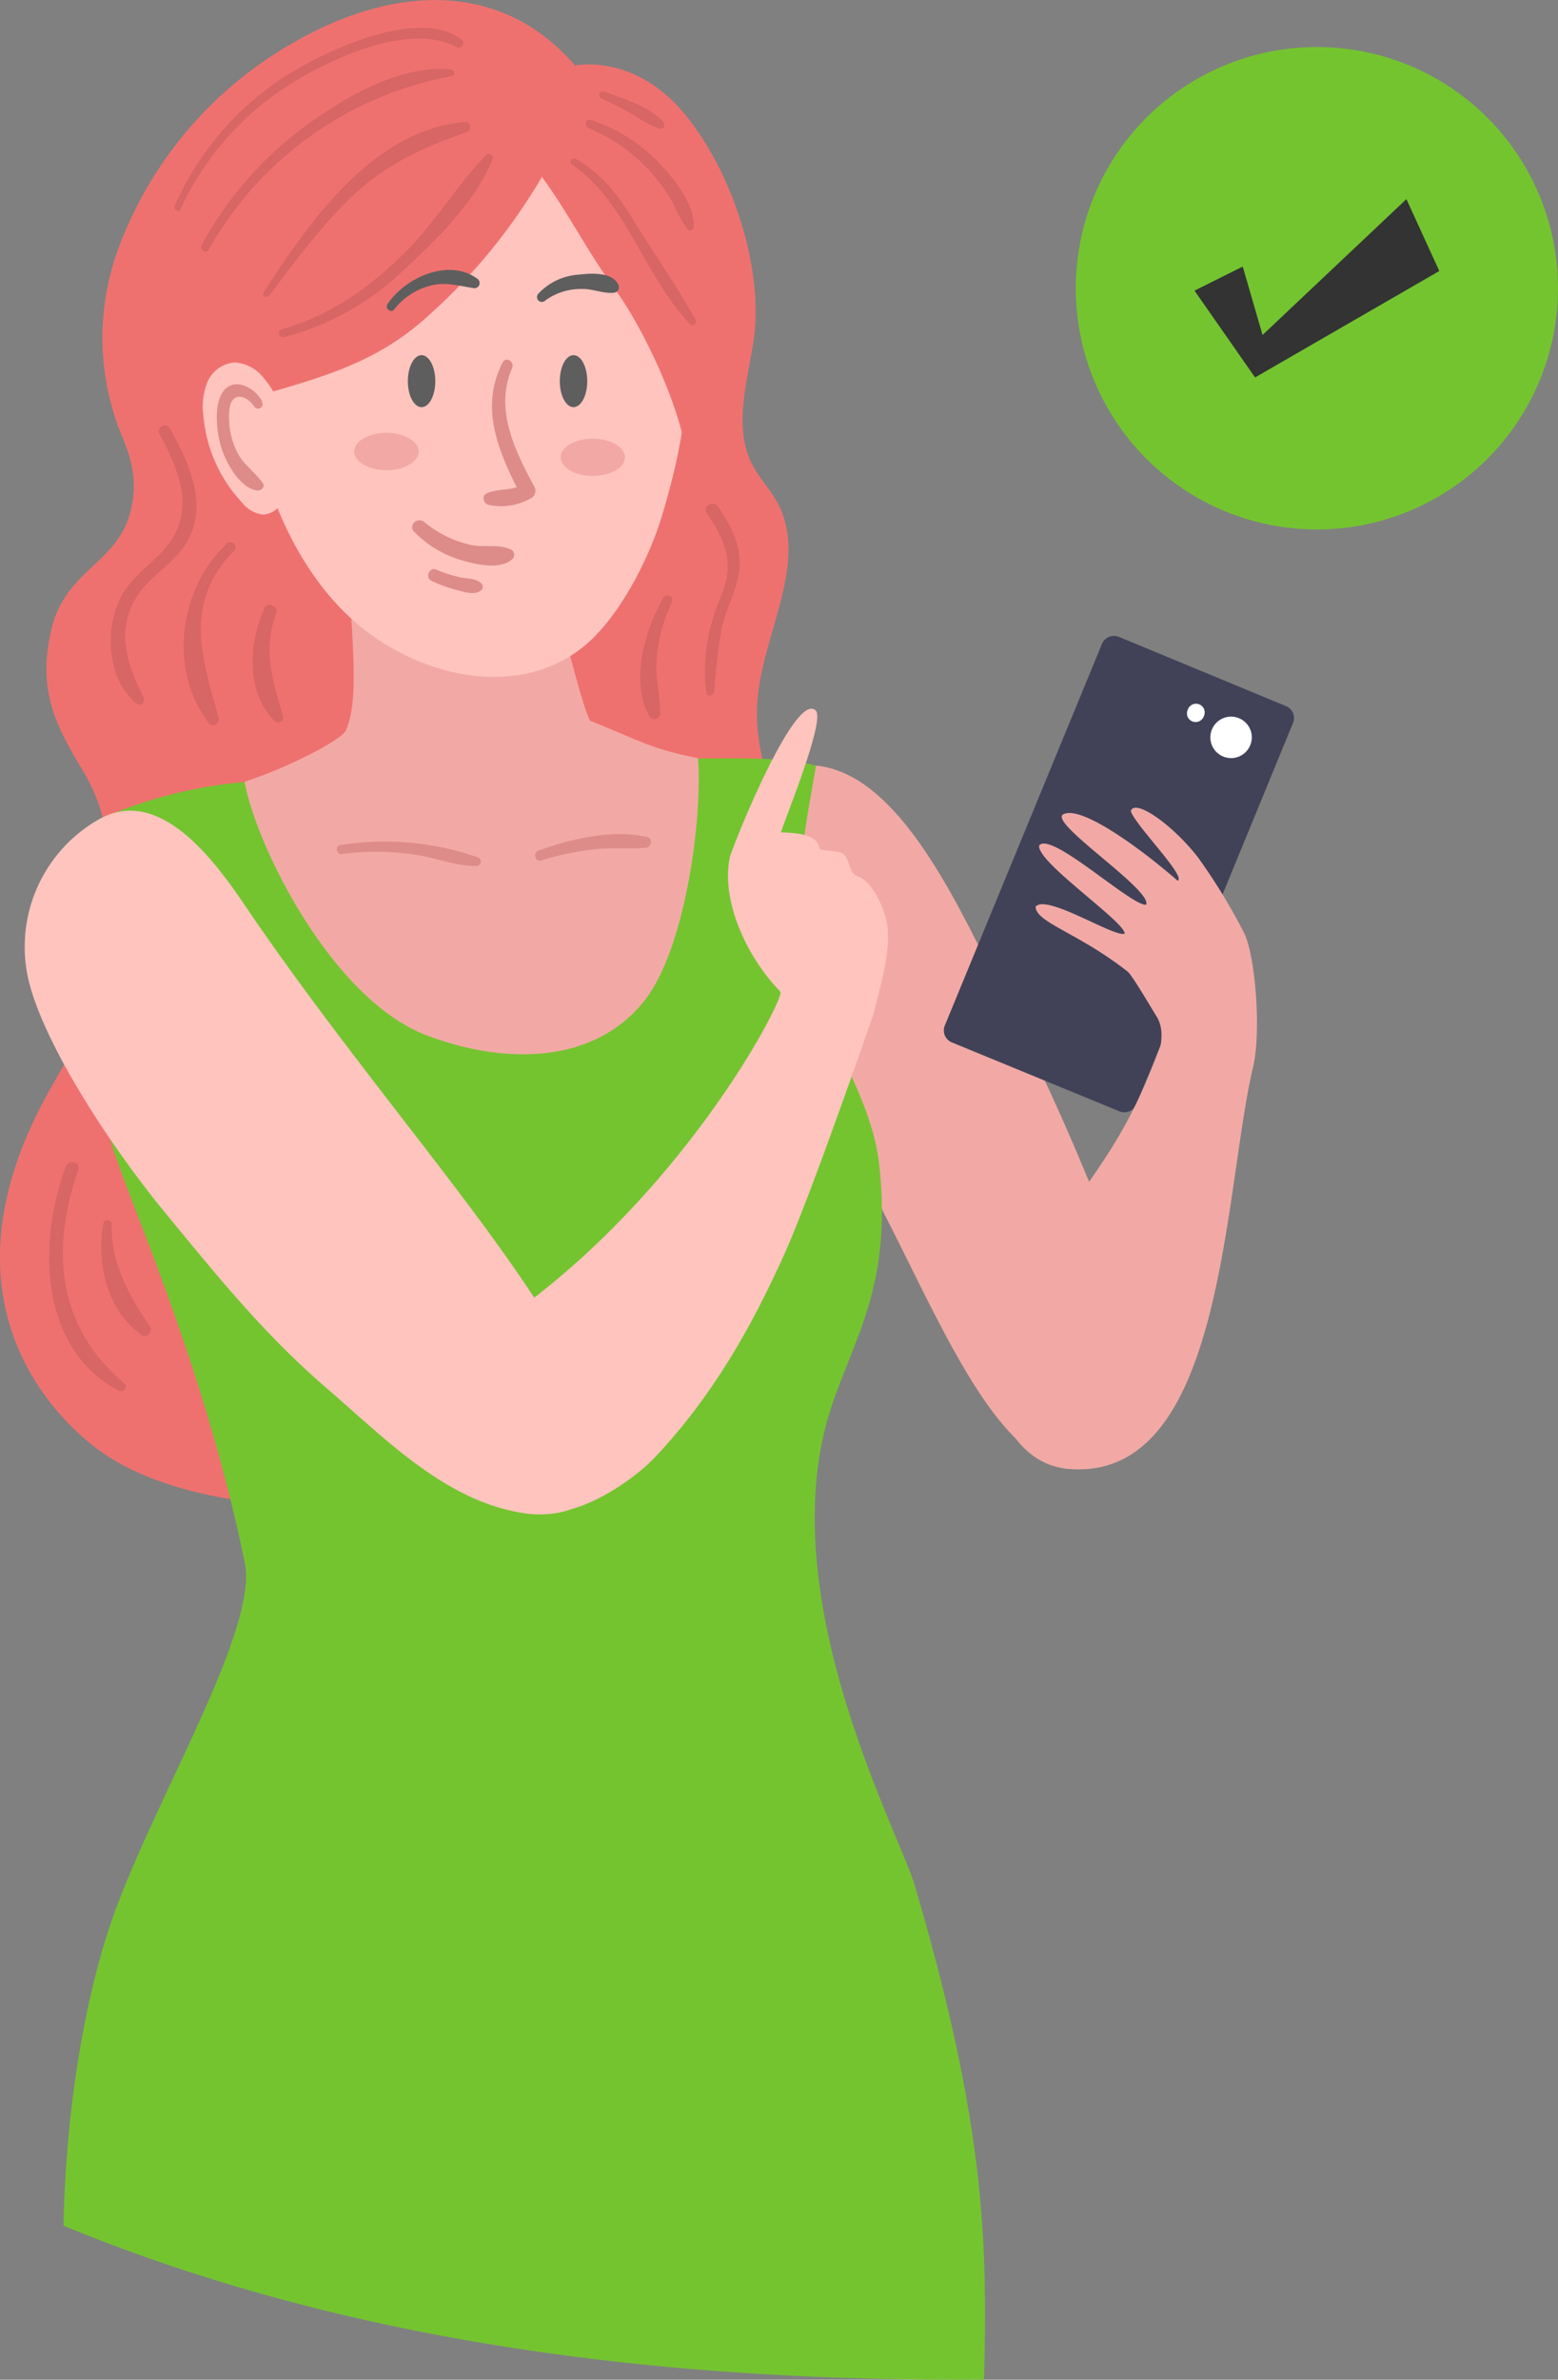 <svg id="Layer_1" data-name="Layer 1" xmlns="http://www.w3.org/2000/svg" viewBox="0 0 209.88 320.41"><rect x="0" y="0" width="209.88" height="320.41" fill="#808080" stroke="none"/><defs><style>.cls-1{fill:#74c430;}.cls-2{fill:#333;}.cls-3{fill:#f2a9a5;}.cls-4{fill:#414258;}.cls-5{fill:#fff;}.cls-6{fill:#ef716f;}.cls-7{fill:#d76664;}.cls-8{fill:#ffc4be;}.cls-9{fill:#dd8c8a;}.cls-10{fill:#5e5e5e;}</style></defs><title>girl-2</title><circle class="cls-1" cx="177.4" cy="38.81" r="32.48"/><polygon class="cls-2" points="160.91 39.13 167.41 35.89 170.08 45.1 189.46 26.81 193.89 36.49 169.07 50.82 160.91 39.13"/><path class="cls-3" d="M176.33,169.67c8.94,17.84,10.26,21.57,17.63,39.33,6.82,16.42-4.59,27.34-8,26.67-13.27-2.67-21.62-33.79-33.24-48.77-5.77-7.43-17.55-47.44-.58-45.9C163,142,170.63,158.31,176.33,169.67Z" transform="translate(-42.29 -37.93)"/><path class="cls-4" d="M215.52,133,193,123.67a1.76,1.76,0,0,0-2.28,1L169.57,176a1.74,1.74,0,0,0,.94,2.28l22.58,9.28a1.75,1.75,0,0,0,2.28-.95l21.1-51.33A1.73,1.73,0,0,0,215.52,133Z" transform="translate(-42.29 -37.93)"/><path class="cls-5" d="M210.71,138.27a2.79,2.79,0,1,1-1.52-3.64A2.78,2.78,0,0,1,210.71,138.27Z" transform="translate(-42.29 -37.93)"/><path class="cls-5" d="M204.46,134.36a1.17,1.17,0,1,1-2.16-.89,1.17,1.17,0,1,1,2.16.89Z" transform="translate(-42.29 -37.93)"/><path class="cls-3" d="M210,163.78a78.17,78.17,0,0,0-6.32-10.4c-3.35-4.33-8.5-8-9.06-6.25.56,1.87,7.56,8.87,6.31,9.38-4.68-4.09-13.18-10.42-15.5-8.88-1.5,1.37,12.17,10.19,11.25,12.12-2.06.13-12.74-9.9-14.39-8-.52,2.13,11.51,10.25,11.51,11.88-1.27.62-10.5-5.38-12-3.63,0,2.13,5.73,3.51,12.4,8.75.64.51,3.54,5.51,4,6.2a4.9,4.9,0,0,1,.55,2.55,6.13,6.13,0,0,1-.12,1.19c-5.41,14.77-9.88,17.2-15.56,28-2.54,4.81-6.46,10.89-6.67,16.33s3.39,12.06,9.67,12.67c20.91,2,21-36.32,24.92-53.67C212.21,177.6,211.52,167.37,210,163.78Z" transform="translate(-42.29 -37.93)"/><path class="cls-6" d="M58.63,70.38A34.7,34.7,0,0,0,58,94.75c.91,2.78,3.25,6.38,1.91,11.89C58.13,114,51,114.5,49.13,123c-1.63,7.36.24,12,4.12,18.35s3.4,10.58,4.51,18.05c1.61,10.86-5.9,19.07-10.65,28.86C33.65,216,52.3,230.67,55.37,233c23.39,17.41,88.35,1.74,92-5.41,13.85-27.2-6.78-39.81-4.15-43.35,5.39-7.27,8.36-16.7,7-25.78-1.3-8.72-6.41-16.8-5.94-25.61.5-9.37,7.16-19.16,2.7-27.31-1-1.79-2.43-3.27-3.37-5.09-2.52-4.93-.71-10.89.16-16.4,1.49-9.37-2.51-22.38-9-30.47-6.92-8.61-15-6.82-15-6.82C109.62,35,94.86,36,81.43,43.9A52.89,52.89,0,0,0,58.63,70.38Z" transform="translate(-42.29 -37.93)"/><path class="cls-7" d="M51.15,195c-3.75,10.09-3.67,24.41,7.13,30.19.61.32,1.35-.51.77-1-9.08-7.6-9.94-18-6.22-28.74.36-1.06-1.29-1.49-1.68-.46Z" transform="translate(-42.29 -37.93)"/><path class="cls-7" d="M56.22,202.6c-.93,5.52.41,11.66,5.15,15.08.67.49,1.59-.47,1.13-1.14-2.89-4.26-5.26-8.46-5.17-13.79,0-.61-1-.79-1.11-.15Z" transform="translate(-42.29 -37.93)"/><path class="cls-1" d="M174.85,358.33c-42.17.27-84.93-4.63-124-20.73.44-21.86,4.86-36.42,6.49-41.1,5.66-16.2,19.79-39.06,17.92-48.17-5.6-27.33-15.87-49.09-18.16-57.11-4-13.88,5.42-29.22-1.4-43a62,62,0,0,1,19.56-5c11.29-1.09,49.88-3.17,61.09-3.17,5.17,0,12.36-.2,15.86,1-2.52,14.59-2.28,11.61-.66,27.72.71,7,8,16,9.15,25.74,2,17.21-4,24.36-6.93,34.54-7.05,24.87,9.63,55.55,11.75,62.75C175.16,324.51,175.3,340.24,174.85,358.33Z" transform="translate(-42.29 -37.93)"/><path class="cls-8" d="M46.26,170.4c2.24,8.48,10.79,21.77,18.62,31.23,7,8.49,13,15.94,21.36,23.16,8.13,7,16.23,15.43,26.89,16.91,4.12.58,9.31-.73,10.34-4.76.41-1.6-.15-3.24-.36-4.87-2.11-16.44-27.85-42.75-47.76-72.14-4.11-6.07-11.51-16.24-19.67-11.72A19.73,19.73,0,0,0,46.26,170.4Z" transform="translate(-42.29 -37.93)"/><path class="cls-8" d="M161.88,163.13c-.13-2.28-1.88-6.5-4.13-7.25-1.23-.42-.92-2.63-2.12-3.13-.65-.27-2.28-.22-2.91-.51-.24-1.48-1.62-2.15-5.22-2.24.37-1.44,6-15,4.69-16.39-2.65-2.74-10.6,16.69-11.56,19.64-1.3,5.84,2.24,13.58,6.81,18.22h0c.32,1.32-12,25.12-33.95,41.77-8.36,6.35-11.34,31.92,5.3,28,4-.94,9-4.2,11.83-7.2,7.61-8.12,12.8-17.18,17.37-27.33,3.63-8.05,11.88-32,11.88-32C161.69,167.81,162,166.09,161.88,163.13Z" transform="translate(-42.29 -37.93)"/><path class="cls-3" d="M88.88,136.29c-.62,1.33-8.31,5.22-13.64,6.89,1.45,8.33,11.64,29.32,24.64,34.2,10.35,3.88,22.4,3.93,29.25-4.75,5.51-7,7.81-24.51,7.2-32.62-6.42-1.24-8.2-2.51-14.45-5-1-.41-6.43-23.27-7.12-27.1-.06-.31-26.07-3.88-26-2C89.28,120.92,91.06,131.54,88.88,136.29Z" transform="translate(-42.29 -37.93)"/><path class="cls-8" d="M92.34,123.44c9.36,6.68,22.26,8.29,30.24,0,3.88-4,7.29-10.75,8.9-16.1,1.89-6.31,3.37-12.82,3.28-19.41C134.58,75.05,127.6,62,116,56.32s-27.29-2.57-34.48,8.13C70.32,81.2,76.09,111.83,92.34,123.44Z" transform="translate(-42.29 -37.93)"/><path class="cls-3" d="M98.69,98.72c0,1.4-1.94,2.53-4.33,2.53S90,100.12,90,98.72,92,96.2,94.36,96.2,98.69,97.33,98.69,98.72Z" transform="translate(-42.29 -37.93)"/><path class="cls-3" d="M126.48,99.5c0,1.4-1.94,2.52-4.33,2.52s-4.33-1.12-4.33-2.52S119.76,97,122.15,97,126.48,98.11,126.48,99.5Z" transform="translate(-42.29 -37.93)"/><path class="cls-6" d="M98.67,81.59a77.5,77.5,0,0,0,16.62-19.84c3.58,4.87,6.1,10,9.68,14.88,4,5.46,8.83,15.81,9.79,22.51,9.24-17.15,0-34.19-7-42.24-1.09-1.24-9.12-7-10.46-7a7.29,7.29,0,0,1-3.43-1.4C108,45,97.55,47.28,91.26,49.9,57.14,64.11,65.91,92.46,69.16,93.25c2.46.61,6.1-1.5,8.44-2.18C85.38,88.81,92.27,86.92,98.67,81.59Z" transform="translate(-42.29 -37.93)"/><path class="cls-8" d="M80.78,101.17c-.13-1.93-.26-3.85-.4-5.78l0-1.56a11.89,11.89,0,0,0-2.48-4.89,5.4,5.4,0,0,0-4-2.21,4.37,4.37,0,0,0-3.66,2.62A8.82,8.82,0,0,0,69.7,94a19.47,19.47,0,0,0,5.21,11.61,4.21,4.21,0,0,0,2.84,1.61A3.19,3.19,0,0,0,80.53,105,9.41,9.41,0,0,0,80.78,101.17Z" transform="translate(-42.29 -37.93)"/><path class="cls-9" d="M110,86.74c-3.17,6.14-.5,12.18,2.43,17.83l.39-1.48c-1.46,1-3.44.54-5,1.29-.69.34-.4,1.27.2,1.5a8,8,0,0,0,5.88-.92,1.11,1.11,0,0,0,.38-1.48c-2.62-4.89-5.42-10.43-3-16,.36-.85-.83-1.61-1.28-.75Z" transform="translate(-42.29 -37.93)"/><path class="cls-9" d="M98.1,109.55a14.75,14.75,0,0,0,6.64,3.89c2,.55,5,1.22,6.6-.27a.79.79,0,0,0-.16-1.22c-1.62-.82-3.68-.27-5.47-.65a14.89,14.89,0,0,1-6.27-3.09c-.92-.75-2.22.46-1.34,1.34Z" transform="translate(-42.29 -37.93)"/><path class="cls-9" d="M100.35,116.1a19.06,19.06,0,0,0,3.5,1.28c1,.25,2.32.73,3.2.07a.61.61,0,0,0,.12-.92c-.7-.77-1.89-.66-2.84-.86A17.9,17.9,0,0,1,101,114.6c-.85-.36-1.47,1.11-.63,1.5Z" transform="translate(-42.29 -37.93)"/><path class="cls-10" d="M95.37,79.61a9.16,9.16,0,0,1,4.86-3.21c2.06-.55,3.76,0,5.78.31a.7.7,0,0,0,.54-1.28c-3.88-2.81-9.79-.05-12.08,3.49-.35.53.49,1.21.9.69Z" transform="translate(-42.29 -37.93)"/><path class="cls-10" d="M115.75,78.39a8.08,8.08,0,0,1,4.9-1.55c1.46-.06,2.92.66,4.32.5a.72.72,0,0,0,.61-1.06c-.76-1.78-3.76-1.56-5.3-1.37a8.08,8.08,0,0,0-5.46,2.56.65.65,0,0,0,.93.92Z" transform="translate(-42.29 -37.93)"/><path class="cls-9" d="M77.6,91.94c-1.12-2-4.1-3.46-5.49-.91-1,1.92-.62,5-.06,7s2.49,5.59,4.84,5.94c.55.08,1.17-.47.8-1-1-1.43-2.43-2.33-3.31-3.89a10.55,10.55,0,0,1-1.19-6c.24-2.4,2.2-2.08,3.36-.41.44.63,1.45.07,1-.62Z" transform="translate(-42.29 -37.93)"/><path class="cls-10" d="M100.93,89.25c0,1.93-.82,3.5-1.85,3.5s-1.85-1.57-1.85-3.5.83-3.5,1.85-3.5S100.93,87.32,100.93,89.25Z" transform="translate(-42.29 -37.93)"/><path class="cls-10" d="M121.4,89.25c0,1.93-.83,3.5-1.85,3.5s-1.85-1.57-1.85-3.5.82-3.5,1.85-3.5S121.4,87.32,121.4,89.25Z" transform="translate(-42.29 -37.93)"/><path class="cls-9" d="M88.26,152.92a35.67,35.67,0,0,1,10.52.18c2.58.45,5.08,1.48,7.71,1.43a.6.6,0,0,0,.16-1.17,38.09,38.09,0,0,0-18.55-1.64c-.67.11-.52,1.28.16,1.2Z" transform="translate(-42.29 -37.93)"/><path class="cls-9" d="M115.22,153.78a38.55,38.55,0,0,1,7.35-1.52c2.24-.22,4.47,0,6.69-.18.78-.07,1.06-1.25.2-1.45-4.67-1.08-10.2.24-14.61,1.81-.82.3-.49,1.6.37,1.34Z" transform="translate(-42.29 -37.93)"/><path class="cls-7" d="M80.65,83.3a36.33,36.33,0,0,0,16-9c4.43-4.05,9.81-9.33,12-15,.19-.5-.52-.85-.87-.5-4,4.09-6.94,9.21-11.1,13.3-4.69,4.6-10,8.36-16.39,10.15a.56.56,0,0,0,.3,1.08Z" transform="translate(-42.29 -37.93)"/><path class="cls-7" d="M78.59,77.71C82.12,73,85.68,68.15,90,64.11c4.54-4.21,9.37-6.36,15.15-8.37.7-.25.65-1.45-.19-1.38-12.45,1-21,13.45-27.15,22.91-.31.48.42.87.75.44Z" transform="translate(-42.29 -37.93)"/><path class="cls-7" d="M70.42,71.5a47.44,47.44,0,0,1,32.73-23.32c.53-.11.35-.85-.13-.9-6.94-.67-14.73,3.95-20.1,8A48.83,48.83,0,0,0,69.45,70.93a.56.56,0,0,0,1,.57Z" transform="translate(-42.29 -37.93)"/><path class="cls-7" d="M66.62,66.08A39.26,39.26,0,0,1,80.76,49.67c5.4-3.54,16.53-8.89,23-5.42a.62.62,0,0,0,.63-1.07c-5.54-4-16.6.94-21.78,3.88A39.76,39.76,0,0,0,65.83,65.62c-.24.53.54,1,.79.46Z" transform="translate(-42.29 -37.93)"/><path class="cls-7" d="M119.31,60.06c7.42,5.06,9.77,15.13,15.92,21.47A.47.47,0,0,0,136,81c-2.56-4.64-5.73-9.09-8.51-13.63-2-3.31-4.26-6.13-7.67-8.08a.47.47,0,0,0-.47.81Z" transform="translate(-42.29 -37.93)"/><path class="cls-7" d="M121.55,55.17a23.13,23.13,0,0,1,8.47,6,24.18,24.18,0,0,1,2.9,4.06,19.27,19.27,0,0,0,2,3.59.49.49,0,0,0,.82-.34c.17-3.09-2.77-6.66-4.81-8.77a22.43,22.43,0,0,0-9.07-5.64c-.7-.24-.95.82-.3,1.08Z" transform="translate(-42.29 -37.93)"/><path class="cls-7" d="M123.25,51.17a45.66,45.66,0,0,1,4.13,2.09,18.42,18.42,0,0,0,3.74,2,.54.54,0,0,0,.52-.9c-1.82-2.1-5.43-3.18-8-4.11-.53-.19-.91.69-.39.93Z" transform="translate(-42.29 -37.93)"/><path class="cls-7" d="M63.81,96.4c2.67,5,4.94,10.4.73,15.34-2.08,2.43-4.71,3.9-6.12,6.9-2.07,4.39-1.64,10.71,2.23,14a.65.65,0,0,0,1-.78c-2.25-4.39-3.78-9.06-.93-13.6,1.88-3,5.41-4.6,7-7.81,2.53-5-.09-10.37-2.53-14.85-.5-.92-1.91-.1-1.41.83Z" transform="translate(-42.29 -37.93)"/><path class="cls-7" d="M72.88,111.11c-6.49,6-8,17.08-2.43,24.21.5.63,1.49,0,1.3-.75C69.43,126.42,67,119,73.83,112.05c.61-.61-.32-1.52-1-.94Z" transform="translate(-42.29 -37.93)"/><path class="cls-7" d="M77.93,119.78C75.8,124.53,75.35,131,79.26,135a.7.7,0,0,0,1.17-.68c-1.47-4.82-2.74-8.89-.93-13.87.33-.9-1.17-1.54-1.57-.66Z" transform="translate(-42.29 -37.93)"/><path class="cls-7" d="M137.48,107c1.76,2.53,3.27,5.37,2.72,8.63-.32,1.91-1.4,3.78-1.9,5.66a24.42,24.42,0,0,0-.87,9.9c.11.67,1,.41,1.09-.15a77.44,77.44,0,0,1,1-8.58c.56-2.42,1.8-4.68,2.26-7.1.64-3.39-.85-6.54-2.79-9.23-.65-.9-2.14,0-1.5.87Z" transform="translate(-42.29 -37.93)"/><path class="cls-7" d="M131.65,118.4c-2.48,4.32-4.55,11.33-1.85,16a.77.77,0,0,0,1.42-.39c.05-2.29-.63-4.51-.5-6.83a21.59,21.59,0,0,1,2.06-8.12c.35-.75-.71-1.41-1.13-.66Z" transform="translate(-42.29 -37.93)"/></svg>
